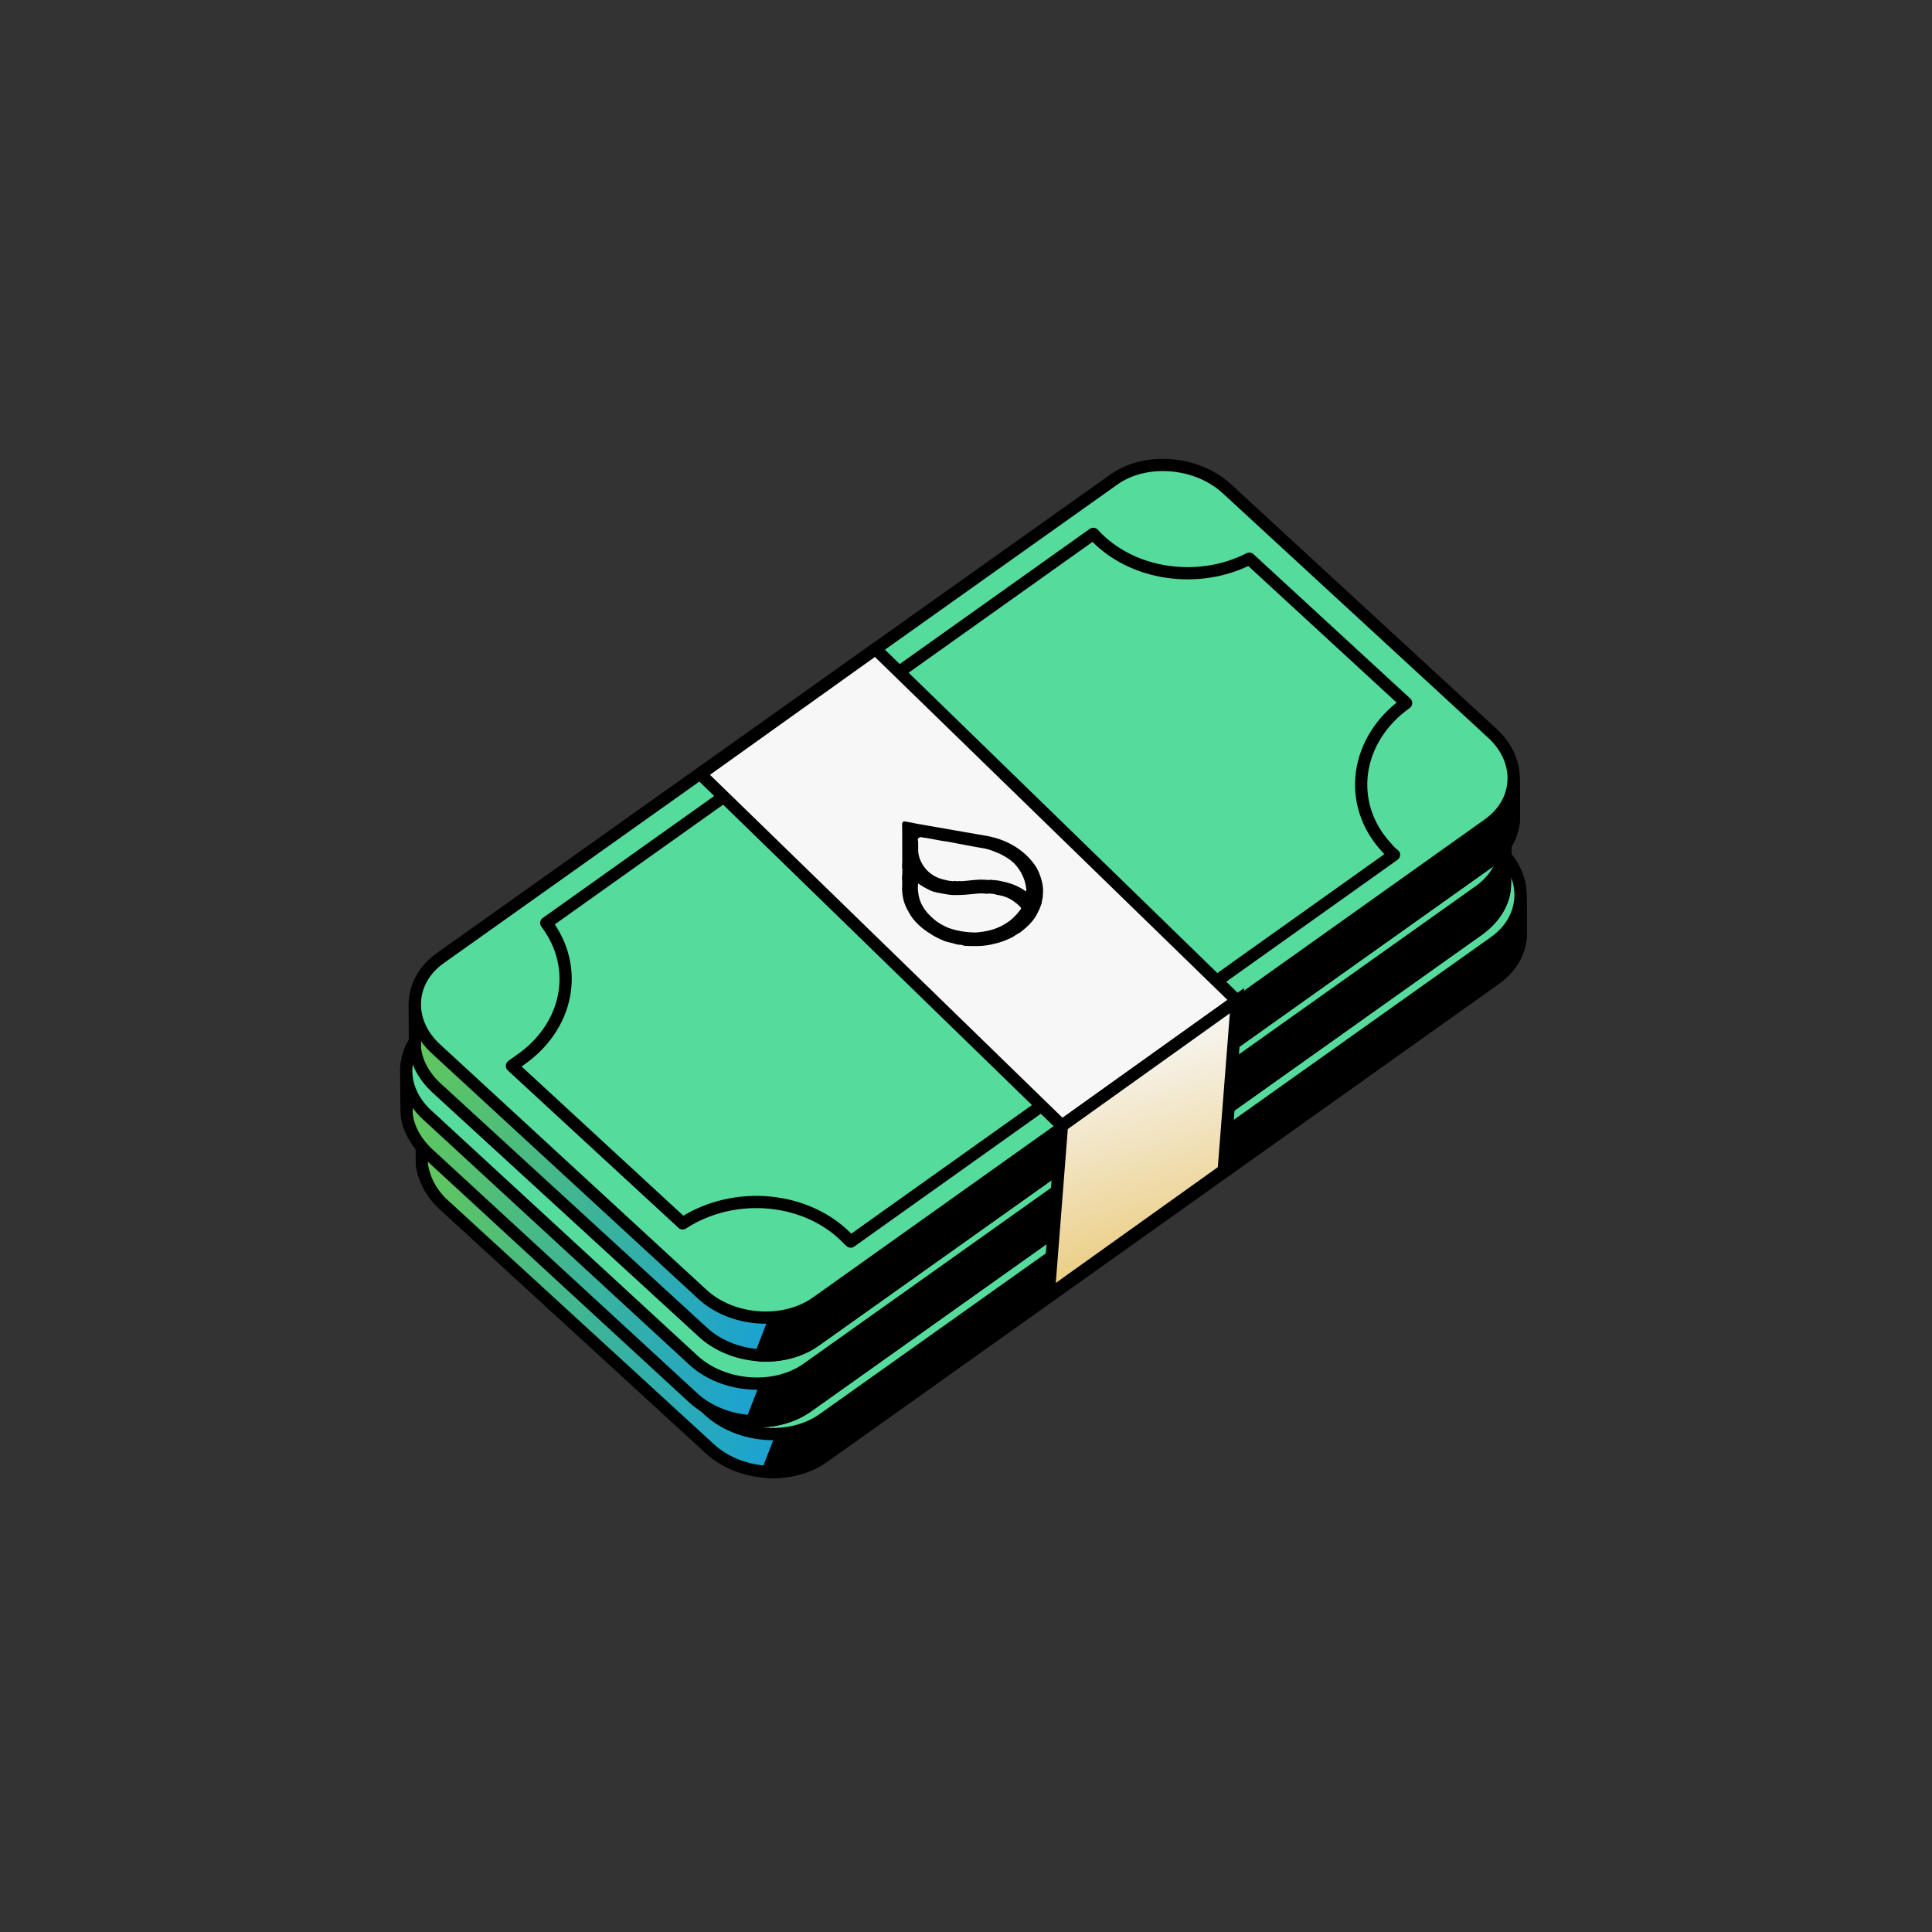 <svg width="237" height="237" viewBox="0 0 237 237" fill="none" xmlns="http://www.w3.org/2000/svg">
<rect x="0" y="0" width="237" height="237" fill="#333333" stroke="none"/>
<path fill-rule="evenodd" clip-rule="evenodd" d="M137.43 77.824L54.876 136.45C52.877 137.88 51.827 135.306 51.717 137.358C51.728 137.666 51.736 142.56 51.746 142.868C51.985 144.509 52.788 146.222 54.288 147.656L87.005 177.656C90.623 181.047 96.913 181.57 100.931 178.783L183.392 120.106C185.268 118.789 186.312 117.012 186.534 115.083C186.575 114.683 186.547 110.261 186.516 109.881C186.4 108.127 184.041 108.572 182.448 107.087L151.263 78.9C147.574 75.53 141.355 74.986 137.43 77.824Z" fill="url(#paint0_linear_6036_1980)" stroke="black" stroke-width="1.5" stroke-linejoin="bevel"/>
<path fill-rule="evenodd" clip-rule="evenodd" d="M137.429 77.824L132.756 81.033L94.141 180.579C96.501 180.678 98.983 180.12 100.93 178.783L183.392 120.106C185.267 118.789 186.311 117.012 186.534 115.083C186.574 114.683 186.546 110.261 186.515 109.881C186.399 108.127 184.04 108.572 182.448 107.087L151.262 78.9C147.573 75.53 141.375 75.058 137.429 77.824Z" fill="black" stroke="black" stroke-width="1.5" stroke-linejoin="round"/>
<path fill-rule="evenodd" clip-rule="evenodd" d="M137.411 73.166L54.929 131.771C50.932 134.63 50.652 139.607 54.341 142.977L87.007 173.07C90.675 176.368 96.894 176.912 100.912 174.125L183.394 115.519C187.319 112.681 187.599 107.704 183.981 104.314L151.316 74.221C147.627 70.851 141.336 70.328 137.411 73.166Z" fill="#55DB9C" stroke="black" stroke-width="1.5" stroke-linejoin="round"/>
<path fill-rule="evenodd" clip-rule="evenodd" d="M135.494 71.619L53.012 130.225C51.013 131.654 49.891 129.101 49.853 131.133C49.812 131.533 49.871 136.335 49.882 136.642C50.049 138.304 50.924 139.996 52.424 141.43L85.09 171.523C88.758 174.821 95.049 175.344 98.995 172.578L181.477 113.972C183.332 112.584 184.447 110.787 184.598 108.878C184.639 108.478 184.683 104.035 184.651 103.656C184.536 101.901 182.105 102.367 180.512 100.882L149.398 72.674C145.71 69.304 139.419 68.781 135.494 71.619Z" fill="url(#paint1_linear_6036_1980)" stroke="black" stroke-width="1.5" stroke-linejoin="bevel"/>
<path fill-rule="evenodd" clip-rule="evenodd" d="M135.493 71.619L130.892 74.807L92.204 174.374C94.636 174.452 97.047 173.915 98.994 172.578L181.476 113.972C183.331 112.584 184.447 110.787 184.598 108.878C184.638 108.478 184.682 104.035 184.651 103.655C184.535 101.901 182.104 102.367 180.511 100.881L149.398 72.674C145.709 69.304 139.439 68.852 135.493 71.619Z" fill="black" stroke="black" stroke-width="1.5" stroke-linejoin="round"/>
<path fill-rule="evenodd" clip-rule="evenodd" d="M135.473 66.961L52.991 125.567C49.066 128.405 48.715 133.402 52.404 136.772L85.07 166.865C88.758 170.235 95.028 170.687 98.974 167.92L181.456 109.314C185.453 106.456 185.733 101.479 182.044 98.109L149.378 68.016C145.689 64.646 139.399 64.123 135.473 66.961Z" fill="#55DB9C" stroke="black" stroke-width="1.5" stroke-linejoin="round"/>
<path fill-rule="evenodd" clip-rule="evenodd" d="M136.512 63.554L54.03 122.159C52.032 123.589 50.981 121.015 50.871 123.067C50.882 123.375 50.89 128.269 50.901 128.577C51.068 130.239 51.942 131.931 53.443 133.365L86.16 163.365C89.777 166.756 96.067 167.279 100.064 164.42L182.547 105.815C184.422 104.498 185.466 102.722 185.688 100.792C185.729 100.392 185.701 95.97 185.67 95.59C185.554 93.836 183.195 94.281 181.531 92.816L150.417 64.609C146.728 61.239 140.509 60.695 136.512 63.554Z" fill="url(#paint2_linear_6036_1980)" stroke="black" stroke-width="1.5" stroke-linejoin="bevel"/>
<path fill-rule="evenodd" clip-rule="evenodd" d="M136.512 63.554L131.91 66.742L93.295 166.288C95.655 166.387 98.137 165.829 100.064 164.42L182.546 105.815C184.422 104.498 185.465 102.722 185.688 100.792C185.728 100.392 185.701 95.97 185.669 95.59C185.554 93.836 183.195 94.281 181.53 92.816L150.416 64.609C146.728 61.239 140.53 60.767 136.512 63.554Z" fill="black" stroke="black" stroke-width="1.5" stroke-linejoin="round"/>
<path fill-rule="evenodd" clip-rule="evenodd" d="M136.567 58.874L54.085 117.48C50.067 120.267 49.809 125.316 53.498 128.685L86.163 158.778C89.76 162.097 96.05 162.62 100.068 159.833L182.53 101.156C186.475 98.39 186.755 93.413 183.138 90.022L150.472 59.929C146.783 56.56 140.493 56.036 136.567 58.874Z" fill="#55DB9C" stroke="black" stroke-width="1.5" stroke-linejoin="round"/>
<path fill-rule="evenodd" clip-rule="evenodd" d="M134.116 65.487L67.007 113.223C71.13 118.644 69.808 125.941 63.7 130.106C63.382 130.353 63.115 130.507 62.798 130.754L83.739 150.072C90.156 145.896 99.197 146.795 104.151 152.132C104.243 152.183 104.264 152.255 104.356 152.306L171.004 104.858C170.706 104.633 170.387 104.336 170.141 104.018C165.094 98.63 166.231 90.686 172.493 86.244L153.257 68.534C147.024 71.725 138.844 70.578 134.229 65.609C134.209 65.538 134.137 65.558 134.116 65.487Z" fill="#55DB9C" stroke="black" stroke-width="1.5" stroke-linejoin="round"/>
<path fill-rule="evenodd" clip-rule="evenodd" d="M107.399 79.616L85.927 94.959L130.27 138.095L151.741 122.752L107.399 79.616Z" fill="#F7F7F7" stroke="black" stroke-width="1.5" stroke-linejoin="round"/>
<path fill-rule="evenodd" clip-rule="evenodd" d="M150.111 143.583L128.64 158.926L130.269 138.095L151.74 122.752L150.111 143.583Z" fill="url(#paint3_linear_6036_1980)" stroke="black" stroke-width="1.5"/>
<path fill-rule="evenodd" clip-rule="evenodd" d="M124.63 114.689L125.091 114.401L125.163 114.38C125.235 114.36 125.214 114.288 125.286 114.267C126.116 113.64 126.956 112.777 127.324 111.894C127.427 111.709 127.529 111.524 127.611 111.268C127.662 111.175 127.692 111.011 127.743 110.919C127.795 110.826 127.774 110.754 127.804 110.59C127.804 110.59 127.856 110.498 127.835 110.426C127.865 110.262 127.917 110.169 127.926 109.933C127.916 109.625 127.967 109.533 127.956 109.225C127.945 108.374 127.656 107.369 127.151 106.425C126.02 104.652 124.161 103.321 121.892 102.73C121.728 102.699 121.564 102.669 121.471 102.618C120.486 102.435 119.429 102.272 118.444 102.089L112.552 101.062C112.06 100.97 111.475 100.828 111.075 100.787C110.91 100.757 110.91 100.757 110.839 100.777L110.767 100.798C110.787 100.87 110.716 100.891 110.716 100.891C110.664 100.983 110.664 100.983 110.664 100.983L110.665 101.527C110.686 101.599 110.655 101.763 110.676 101.835L110.682 105.641C110.672 105.877 110.662 106.113 110.652 106.349L110.704 106.801C110.653 106.893 110.674 106.965 110.695 107.037C110.685 107.273 110.654 107.437 110.644 107.673C110.696 108.124 110.677 108.596 110.657 109.068C110.689 109.992 110.865 110.874 111.462 111.868C112.007 112.955 113.055 113.897 114.185 114.583C114.668 114.91 115.294 115.196 115.828 115.432C116.085 115.513 116.341 115.595 116.67 115.656C116.926 115.738 117.255 115.799 117.511 115.88C117.583 115.86 117.676 115.911 117.747 115.89C117.983 115.9 118.076 115.951 118.332 116.033C119.04 116.063 119.82 116.072 120.508 116.03C120.959 115.977 121.41 115.925 121.841 115.802C122.723 115.626 123.421 115.348 124.169 114.977C124.241 114.956 124.558 114.71 124.63 114.689ZM125.894 109.352C125.925 109.187 125.852 108.664 125.811 108.521C125.614 107.567 125.11 106.624 124.339 105.835C123.815 105.364 123.055 104.883 122.357 104.617C121.823 104.382 121.474 104.249 120.889 104.106C120.725 104.076 120.56 104.045 120.396 104.015C119.011 103.791 117.604 103.496 116.291 103.252C115.891 103.211 115.562 103.15 115.234 103.089L114.248 102.906C113.92 102.845 113.427 102.754 113.191 102.744C113.006 102.641 112.791 102.703 112.668 102.816C112.545 102.929 112.586 103.073 112.628 103.217C112.638 103.524 112.629 103.76 112.639 104.068C112.579 104.94 112.919 105.853 113.618 106.662C114.297 107.4 115.108 107.789 116.093 107.972C116.257 108.002 116.35 108.054 116.586 108.063C116.75 108.094 116.914 108.124 117.13 108.063C117.294 108.093 117.458 108.124 117.602 108.082C118.238 108.133 119.12 107.957 119.735 107.935C120.187 107.883 120.895 107.913 121.295 107.953L121.675 107.922C121.767 107.973 121.767 107.973 121.839 107.952L122.239 107.993C122.475 108.003 122.568 108.054 122.896 108.115C124.867 108.481 125.73 109.321 125.894 109.352ZM123.438 113.244C124.165 112.802 124.76 112.165 125.261 111.477L125.241 111.405C125.292 111.312 124.675 110.79 124.583 110.739C123.874 110.165 123.176 109.9 122.283 109.768C122.191 109.717 122.119 109.737 122.026 109.686C121.862 109.656 121.462 109.615 121.226 109.605C121.154 109.626 121.154 109.626 121.082 109.647C120.59 109.555 119.902 109.597 119.379 109.67C118.62 109.733 118.097 109.805 117.317 109.796C116.701 109.818 116.373 109.757 115.716 109.635C115.223 109.543 114.659 109.472 114.125 109.237C113.755 109.032 113.314 108.848 113.016 108.623C112.831 108.521 112.739 108.47 112.626 108.347C112.626 108.347 112.575 108.983 112.596 109.055C112.638 109.742 112.793 110.553 113.215 111.209C113.544 111.813 113.976 112.233 114.5 112.704C115.024 113.176 115.579 113.483 116.205 113.769C117.345 114.218 118.638 114.391 119.725 114.389C120.864 114.295 122.197 114.067 123.438 113.244Z" fill="black"/>
<defs>
<linearGradient id="paint0_linear_6036_1980" x1="135.349" y1="130.537" x2="56.733" y2="99.686" gradientUnits="userSpaceOnUse">
<stop stop-color="#0094FF"/>
<stop offset="1" stop-color="#70CF42"/>
</linearGradient>
<linearGradient id="paint1_linear_6036_1980" x1="133.473" y1="124.315" x2="54.849" y2="93.453" gradientUnits="userSpaceOnUse">
<stop stop-color="#0094FF"/>
<stop offset="1" stop-color="#70CF42"/>
</linearGradient>
<linearGradient id="paint2_linear_6036_1980" x1="134.486" y1="116.23" x2="55.881" y2="85.356" gradientUnits="userSpaceOnUse">
<stop stop-color="#0094FF"/>
<stop offset="1" stop-color="#70CF42"/>
</linearGradient>
<linearGradient id="paint3_linear_6036_1980" x1="136.269" y1="127.199" x2="144.111" y2="154.479" gradientUnits="userSpaceOnUse">
<stop stop-color="#F7F7F7"/>
<stop offset="1" stop-color="#EBCD81"/>
</linearGradient>
</defs>
</svg>
